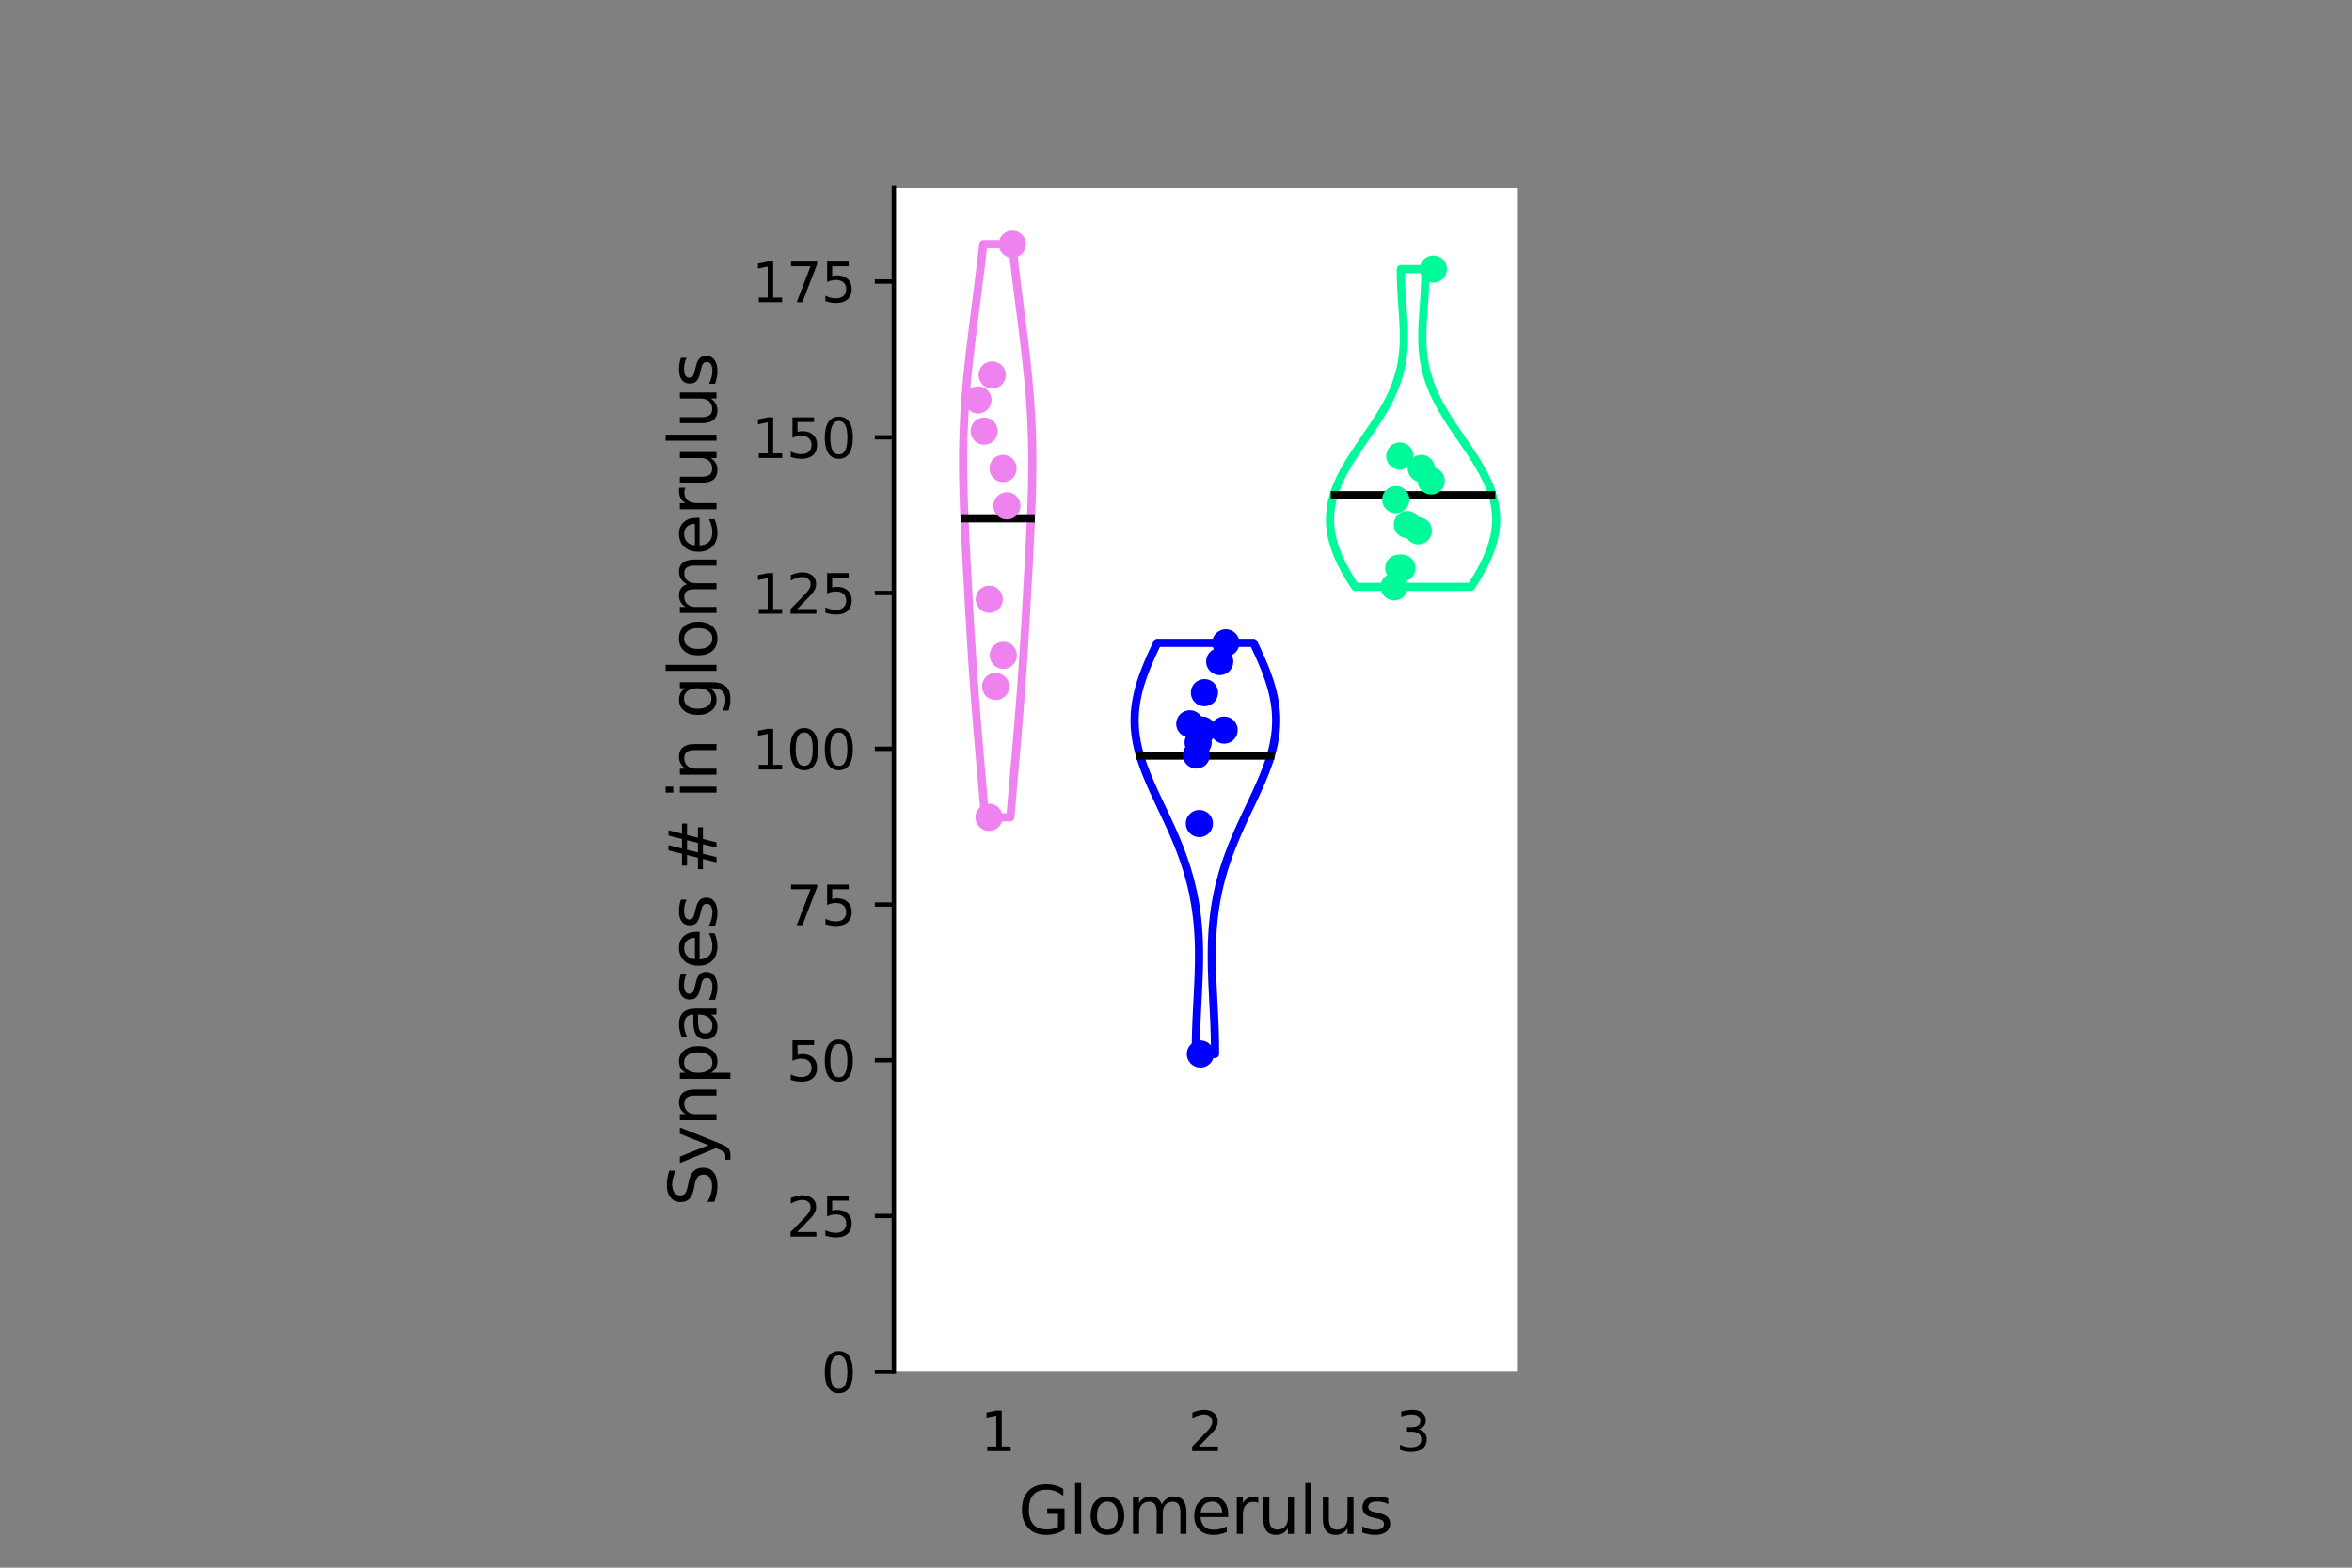 <?xml version="1.0" encoding="utf-8" standalone="no"?>
<!DOCTYPE svg PUBLIC "-//W3C//DTD SVG 1.1//EN"
  "http://www.w3.org/Graphics/SVG/1.1/DTD/svg11.dtd">
<svg xmlns:xlink="http://www.w3.org/1999/xlink" width="432pt" height="288pt" viewBox="0 0 432 288" xmlns="http://www.w3.org/2000/svg" version="1.1">
 <rect x="0" y="0" width="432" height="288" fill="#808080" stroke="none"/>
 <defs>
  <style type="text/css">*{stroke-linejoin: round; stroke-linecap: butt}</style>
 </defs>
 <g id="figure_1">
  <g id="patch_1">
   <path d="M 0 288 
L 432 288 
L 432 0 
L 0 0 
L 0 288 
z
" style="fill: none"/>
  </g>
  <g id="axes_1">
   <g id="patch_2">
    <path d="M 164.179 252 
L 278.621 252 
L 278.621 34.56 
L 164.179 34.56 
z
" style="fill: #ffffff"/>
   </g>
   <g id="PolyCollection_1">
    <defs>
     <path id="mfa75c48849" d="M 185.579 -137.853 
L 180.926 -137.853 
L 180.836 -138.917 
L 180.746 -139.98 
L 180.654 -141.044 
L 180.563 -142.107 
L 180.471 -143.171 
L 180.379 -144.234 
L 180.286 -145.298 
L 180.194 -146.361 
L 180.102 -147.425 
L 180.01 -148.488 
L 179.918 -149.552 
L 179.827 -150.616 
L 179.736 -151.679 
L 179.646 -152.743 
L 179.557 -153.806 
L 179.469 -154.87 
L 179.382 -155.933 
L 179.296 -156.997 
L 179.212 -158.06 
L 179.129 -159.124 
L 179.048 -160.187 
L 178.968 -161.251 
L 178.89 -162.314 
L 178.814 -163.378 
L 178.739 -164.441 
L 178.666 -165.505 
L 178.595 -166.568 
L 178.525 -167.632 
L 178.457 -168.695 
L 178.39 -169.759 
L 178.324 -170.822 
L 178.26 -171.886 
L 178.197 -172.949 
L 178.135 -174.013 
L 178.073 -175.076 
L 178.013 -176.14 
L 177.953 -177.203 
L 177.894 -178.267 
L 177.835 -179.33 
L 177.776 -180.394 
L 177.718 -181.457 
L 177.66 -182.521 
L 177.603 -183.584 
L 177.546 -184.648 
L 177.49 -185.711 
L 177.435 -186.775 
L 177.38 -187.838 
L 177.327 -188.902 
L 177.275 -189.965 
L 177.225 -191.029 
L 177.177 -192.092 
L 177.131 -193.156 
L 177.088 -194.219 
L 177.048 -195.283 
L 177.012 -196.346 
L 176.98 -197.41 
L 176.953 -198.473 
L 176.93 -199.537 
L 176.913 -200.6 
L 176.902 -201.664 
L 176.896 -202.727 
L 176.898 -203.791 
L 176.905 -204.854 
L 176.92 -205.918 
L 176.942 -206.981 
L 176.972 -208.045 
L 177.009 -209.108 
L 177.054 -210.172 
L 177.106 -211.235 
L 177.165 -212.299 
L 177.232 -213.362 
L 177.306 -214.426 
L 177.387 -215.489 
L 177.475 -216.553 
L 177.569 -217.616 
L 177.67 -218.68 
L 177.775 -219.743 
L 177.886 -220.807 
L 178.002 -221.87 
L 178.122 -222.934 
L 178.245 -223.997 
L 178.372 -225.061 
L 178.502 -226.124 
L 178.633 -227.188 
L 178.767 -228.251 
L 178.902 -229.315 
L 179.037 -230.378 
L 179.174 -231.442 
L 179.31 -232.505 
L 179.445 -233.569 
L 179.58 -234.632 
L 179.714 -235.696 
L 179.847 -236.759 
L 179.978 -237.823 
L 180.107 -238.886 
L 180.234 -239.95 
L 180.359 -241.013 
L 180.482 -242.077 
L 180.602 -243.14 
L 185.903 -243.14 
L 185.903 -243.14 
L 186.023 -242.077 
L 186.146 -241.013 
L 186.271 -239.95 
L 186.398 -238.886 
L 186.527 -237.823 
L 186.658 -236.759 
L 186.791 -235.696 
L 186.925 -234.632 
L 187.06 -233.569 
L 187.196 -232.505 
L 187.332 -231.442 
L 187.468 -230.378 
L 187.603 -229.315 
L 187.738 -228.251 
L 187.872 -227.188 
L 188.004 -226.124 
L 188.133 -225.061 
L 188.26 -223.997 
L 188.384 -222.934 
L 188.503 -221.87 
L 188.619 -220.807 
L 188.73 -219.743 
L 188.836 -218.68 
L 188.936 -217.616 
L 189.03 -216.553 
L 189.118 -215.489 
L 189.199 -214.426 
L 189.273 -213.362 
L 189.34 -212.299 
L 189.4 -211.235 
L 189.452 -210.172 
L 189.496 -209.108 
L 189.533 -208.045 
L 189.563 -206.981 
L 189.585 -205.918 
L 189.6 -204.854 
L 189.608 -203.791 
L 189.609 -202.727 
L 189.603 -201.664 
L 189.592 -200.6 
L 189.575 -199.537 
L 189.552 -198.473 
L 189.525 -197.41 
L 189.493 -196.346 
L 189.457 -195.283 
L 189.417 -194.219 
L 189.374 -193.156 
L 189.329 -192.092 
L 189.28 -191.029 
L 189.23 -189.965 
L 189.178 -188.902 
L 189.125 -187.838 
L 189.07 -186.775 
L 189.015 -185.711 
L 188.959 -184.648 
L 188.902 -183.584 
L 188.845 -182.521 
L 188.787 -181.457 
L 188.729 -180.394 
L 188.671 -179.33 
L 188.612 -178.267 
L 188.552 -177.203 
L 188.492 -176.14 
L 188.432 -175.076 
L 188.37 -174.013 
L 188.308 -172.949 
L 188.245 -171.886 
L 188.181 -170.822 
L 188.115 -169.759 
L 188.048 -168.695 
L 187.98 -167.632 
L 187.91 -166.568 
L 187.839 -165.505 
L 187.766 -164.441 
L 187.691 -163.378 
L 187.615 -162.314 
L 187.537 -161.251 
L 187.457 -160.187 
L 187.376 -159.124 
L 187.293 -158.06 
L 187.209 -156.997 
L 187.123 -155.933 
L 187.036 -154.87 
L 186.948 -153.806 
L 186.859 -152.743 
L 186.769 -151.679 
L 186.679 -150.616 
L 186.587 -149.552 
L 186.496 -148.488 
L 186.404 -147.425 
L 186.311 -146.361 
L 186.219 -145.298 
L 186.127 -144.234 
L 186.034 -143.171 
L 185.942 -142.107 
L 185.851 -141.044 
L 185.76 -139.98 
L 185.669 -138.917 
L 185.579 -137.853 
z
" style="stroke: #ee82ee; stroke-width: 1.5"/>
    </defs>
    <g clip-path="url(#pa2a4725ede)">
     <use xlink:href="#mfa75c48849" x="0" y="288" style="fill: #ffffff; stroke: #ee82ee; stroke-width: 1.5"/>
    </g>
   </g>
   <g id="PolyCollection_2">
    <defs>
     <path id="m0d01b639be" d="M 223.163 -94.365 
L 219.637 -94.365 
L 219.638 -95.128 
L 219.643 -95.891 
L 219.653 -96.654 
L 219.668 -97.417 
L 219.687 -98.18 
L 219.711 -98.943 
L 219.738 -99.706 
L 219.769 -100.469 
L 219.802 -101.232 
L 219.838 -101.995 
L 219.875 -102.758 
L 219.914 -103.521 
L 219.953 -104.284 
L 219.992 -105.047 
L 220.03 -105.81 
L 220.067 -106.573 
L 220.102 -107.336 
L 220.134 -108.099 
L 220.162 -108.861 
L 220.186 -109.624 
L 220.206 -110.387 
L 220.22 -111.15 
L 220.227 -111.913 
L 220.229 -112.676 
L 220.223 -113.439 
L 220.209 -114.202 
L 220.186 -114.965 
L 220.155 -115.728 
L 220.114 -116.491 
L 220.064 -117.254 
L 220.003 -118.017 
L 219.931 -118.78 
L 219.848 -119.543 
L 219.754 -120.306 
L 219.647 -121.069 
L 219.529 -121.832 
L 219.398 -122.595 
L 219.255 -123.357 
L 219.098 -124.12 
L 218.929 -124.883 
L 218.746 -125.646 
L 218.55 -126.409 
L 218.341 -127.172 
L 218.119 -127.935 
L 217.884 -128.698 
L 217.635 -129.461 
L 217.374 -130.224 
L 217.101 -130.987 
L 216.816 -131.75 
L 216.519 -132.513 
L 216.211 -133.276 
L 215.893 -134.039 
L 215.566 -134.802 
L 215.231 -135.565 
L 214.888 -136.328 
L 214.538 -137.091 
L 214.184 -137.853 
L 213.826 -138.616 
L 213.465 -139.379 
L 213.104 -140.142 
L 212.744 -140.905 
L 212.386 -141.668 
L 212.033 -142.431 
L 211.686 -143.194 
L 211.347 -143.957 
L 211.018 -144.72 
L 210.7 -145.483 
L 210.397 -146.246 
L 210.108 -147.009 
L 209.838 -147.772 
L 209.586 -148.535 
L 209.355 -149.298 
L 209.146 -150.061 
L 208.96 -150.824 
L 208.8 -151.587 
L 208.665 -152.349 
L 208.557 -153.112 
L 208.477 -153.875 
L 208.425 -154.638 
L 208.401 -155.401 
L 208.407 -156.164 
L 208.441 -156.927 
L 208.504 -157.69 
L 208.594 -158.453 
L 208.712 -159.216 
L 208.857 -159.979 
L 209.028 -160.742 
L 209.224 -161.505 
L 209.442 -162.268 
L 209.683 -163.031 
L 209.945 -163.794 
L 210.225 -164.557 
L 210.522 -165.32 
L 210.836 -166.083 
L 211.162 -166.845 
L 211.501 -167.608 
L 211.849 -168.371 
L 212.206 -169.134 
L 212.569 -169.897 
L 230.231 -169.897 
L 230.231 -169.897 
L 230.594 -169.134 
L 230.951 -168.371 
L 231.299 -167.608 
L 231.638 -166.845 
L 231.964 -166.083 
L 232.278 -165.32 
L 232.575 -164.557 
L 232.855 -163.794 
L 233.117 -163.031 
L 233.358 -162.268 
L 233.576 -161.505 
L 233.772 -160.742 
L 233.943 -159.979 
L 234.088 -159.216 
L 234.206 -158.453 
L 234.296 -157.69 
L 234.359 -156.927 
L 234.393 -156.164 
L 234.399 -155.401 
L 234.375 -154.638 
L 234.323 -153.875 
L 234.243 -153.112 
L 234.135 -152.349 
L 234 -151.587 
L 233.84 -150.824 
L 233.654 -150.061 
L 233.445 -149.298 
L 233.214 -148.535 
L 232.962 -147.772 
L 232.692 -147.009 
L 232.403 -146.246 
L 232.1 -145.483 
L 231.782 -144.72 
L 231.453 -143.957 
L 231.114 -143.194 
L 230.767 -142.431 
L 230.414 -141.668 
L 230.056 -140.905 
L 229.696 -140.142 
L 229.335 -139.379 
L 228.974 -138.616 
L 228.616 -137.853 
L 228.262 -137.091 
L 227.912 -136.328 
L 227.569 -135.565 
L 227.234 -134.802 
L 226.907 -134.039 
L 226.589 -133.276 
L 226.281 -132.513 
L 225.984 -131.75 
L 225.699 -130.987 
L 225.426 -130.224 
L 225.165 -129.461 
L 224.916 -128.698 
L 224.681 -127.935 
L 224.459 -127.172 
L 224.25 -126.409 
L 224.054 -125.646 
L 223.871 -124.883 
L 223.702 -124.12 
L 223.545 -123.357 
L 223.402 -122.595 
L 223.271 -121.832 
L 223.153 -121.069 
L 223.046 -120.306 
L 222.952 -119.543 
L 222.869 -118.78 
L 222.797 -118.017 
L 222.736 -117.254 
L 222.686 -116.491 
L 222.645 -115.728 
L 222.614 -114.965 
L 222.591 -114.202 
L 222.577 -113.439 
L 222.571 -112.676 
L 222.573 -111.913 
L 222.58 -111.15 
L 222.594 -110.387 
L 222.614 -109.624 
L 222.638 -108.861 
L 222.666 -108.099 
L 222.698 -107.336 
L 222.733 -106.573 
L 222.77 -105.81 
L 222.808 -105.047 
L 222.847 -104.284 
L 222.886 -103.521 
L 222.925 -102.758 
L 222.962 -101.995 
L 222.998 -101.232 
L 223.031 -100.469 
L 223.062 -99.706 
L 223.089 -98.943 
L 223.113 -98.18 
L 223.132 -97.417 
L 223.147 -96.654 
L 223.157 -95.891 
L 223.162 -95.128 
L 223.163 -94.365 
z
" style="stroke: #0000ff; stroke-width: 1.5"/>
    </defs>
    <g clip-path="url(#pa2a4725ede)">
     <use xlink:href="#m0d01b639be" x="0" y="288" style="fill: #ffffff; stroke: #0000ff; stroke-width: 1.5"/>
    </g>
   </g>
   <g id="PolyCollection_3">
    <defs>
     <path id="mbc1256fa19" d="M 270.192 -180.197 
L 248.903 -180.197 
L 248.525 -180.787 
L 248.157 -181.376 
L 247.799 -181.966 
L 247.452 -182.555 
L 247.118 -183.145 
L 246.799 -183.734 
L 246.494 -184.324 
L 246.206 -184.913 
L 245.934 -185.503 
L 245.681 -186.093 
L 245.447 -186.682 
L 245.233 -187.272 
L 245.039 -187.861 
L 244.866 -188.451 
L 244.715 -189.04 
L 244.586 -189.63 
L 244.48 -190.219 
L 244.397 -190.809 
L 244.337 -191.399 
L 244.301 -191.988 
L 244.288 -192.578 
L 244.3 -193.167 
L 244.335 -193.757 
L 244.394 -194.346 
L 244.477 -194.936 
L 244.584 -195.525 
L 244.714 -196.115 
L 244.866 -196.704 
L 245.042 -197.294 
L 245.239 -197.884 
L 245.458 -198.473 
L 245.697 -199.063 
L 245.957 -199.652 
L 246.235 -200.242 
L 246.532 -200.831 
L 246.845 -201.421 
L 247.174 -202.01 
L 247.517 -202.6 
L 247.873 -203.19 
L 248.241 -203.779 
L 248.62 -204.369 
L 249.006 -204.958 
L 249.4 -205.548 
L 249.799 -206.137 
L 250.202 -206.727 
L 250.606 -207.316 
L 251.011 -207.906 
L 251.415 -208.495 
L 251.815 -209.085 
L 252.211 -209.675 
L 252.601 -210.264 
L 252.983 -210.854 
L 253.357 -211.443 
L 253.72 -212.033 
L 254.071 -212.622 
L 254.41 -213.212 
L 254.735 -213.801 
L 255.046 -214.391 
L 255.341 -214.981 
L 255.621 -215.57 
L 255.884 -216.16 
L 256.13 -216.749 
L 256.358 -217.339 
L 256.57 -217.928 
L 256.764 -218.518 
L 256.941 -219.107 
L 257.1 -219.697 
L 257.243 -220.286 
L 257.368 -220.876 
L 257.478 -221.466 
L 257.572 -222.055 
L 257.651 -222.645 
L 257.716 -223.234 
L 257.767 -223.824 
L 257.805 -224.413 
L 257.832 -225.003 
L 257.847 -225.592 
L 257.852 -226.182 
L 257.848 -226.772 
L 257.835 -227.361 
L 257.816 -227.951 
L 257.79 -228.54 
L 257.759 -229.13 
L 257.724 -229.719 
L 257.686 -230.309 
L 257.646 -230.898 
L 257.604 -231.488 
L 257.562 -232.077 
L 257.521 -232.667 
L 257.481 -233.257 
L 257.443 -233.846 
L 257.409 -234.436 
L 257.378 -235.025 
L 257.351 -235.615 
L 257.329 -236.204 
L 257.312 -236.794 
L 257.3 -237.383 
L 257.295 -237.973 
L 257.296 -238.563 
L 261.799 -238.563 
L 261.799 -238.563 
L 261.8 -237.973 
L 261.794 -237.383 
L 261.783 -236.794 
L 261.766 -236.204 
L 261.744 -235.615 
L 261.717 -235.025 
L 261.686 -234.436 
L 261.651 -233.846 
L 261.614 -233.257 
L 261.574 -232.667 
L 261.532 -232.077 
L 261.491 -231.488 
L 261.449 -230.898 
L 261.409 -230.309 
L 261.37 -229.719 
L 261.335 -229.13 
L 261.304 -228.54 
L 261.279 -227.951 
L 261.259 -227.361 
L 261.247 -226.772 
L 261.243 -226.182 
L 261.248 -225.592 
L 261.263 -225.003 
L 261.289 -224.413 
L 261.328 -223.824 
L 261.379 -223.234 
L 261.443 -222.645 
L 261.523 -222.055 
L 261.617 -221.466 
L 261.726 -220.876 
L 261.852 -220.286 
L 261.995 -219.697 
L 262.154 -219.107 
L 262.331 -218.518 
L 262.525 -217.928 
L 262.736 -217.339 
L 262.965 -216.749 
L 263.211 -216.16 
L 263.474 -215.57 
L 263.754 -214.981 
L 264.049 -214.391 
L 264.36 -213.801 
L 264.685 -213.212 
L 265.024 -212.622 
L 265.375 -212.033 
L 265.738 -211.443 
L 266.111 -210.854 
L 266.494 -210.264 
L 266.884 -209.675 
L 267.28 -209.085 
L 267.68 -208.495 
L 268.084 -207.906 
L 268.489 -207.316 
L 268.893 -206.727 
L 269.296 -206.137 
L 269.695 -205.548 
L 270.088 -204.958 
L 270.475 -204.369 
L 270.853 -203.779 
L 271.221 -203.19 
L 271.578 -202.6 
L 271.921 -202.01 
L 272.25 -201.421 
L 272.563 -200.831 
L 272.86 -200.242 
L 273.138 -199.652 
L 273.397 -199.063 
L 273.637 -198.473 
L 273.856 -197.884 
L 274.053 -197.294 
L 274.228 -196.704 
L 274.381 -196.115 
L 274.511 -195.525 
L 274.618 -194.936 
L 274.7 -194.346 
L 274.76 -193.757 
L 274.795 -193.167 
L 274.806 -192.578 
L 274.794 -191.988 
L 274.758 -191.399 
L 274.698 -190.809 
L 274.615 -190.219 
L 274.508 -189.63 
L 274.38 -189.04 
L 274.229 -188.451 
L 274.056 -187.861 
L 273.862 -187.272 
L 273.648 -186.682 
L 273.414 -186.093 
L 273.16 -185.503 
L 272.889 -184.913 
L 272.601 -184.324 
L 272.296 -183.734 
L 271.976 -183.145 
L 271.642 -182.555 
L 271.296 -181.966 
L 270.938 -181.376 
L 270.569 -180.787 
L 270.192 -180.197 
z
" style="stroke: #00fa9a; stroke-width: 1.5"/>
    </defs>
    <g clip-path="url(#pa2a4725ede)">
     <use xlink:href="#mbc1256fa19" x="0" y="288" style="fill: #ffffff; stroke: #00fa9a; stroke-width: 1.5"/>
    </g>
   </g>
   <g id="matplotlib.axis_1">
    <g id="xtick_1">
     <g id="text_1">
      <!-- 1 -->
      <g transform="translate(180.071 266.598)scale(0.1 -0.1)">
       <defs>
        <path id="DejaVuSans-31" d="M 794 531 
L 1825 531 
L 1825 4091 
L 703 3866 
L 703 4441 
L 1819 4666 
L 2450 4666 
L 2450 531 
L 3481 531 
L 3481 0 
L 794 0 
L 794 531 
z
" transform="scale(0.016)"/>
       </defs>
       <use xlink:href="#DejaVuSans-31"/>
      </g>
     </g>
    </g>
    <g id="xtick_2">
     <g id="text_2">
      <!-- 2 -->
      <g transform="translate(218.219 266.598)scale(0.1 -0.1)">
       <defs>
        <path id="DejaVuSans-32" d="M 1228 531 
L 3431 531 
L 3431 0 
L 469 0 
L 469 531 
Q 828 903 1448 1529 
Q 2069 2156 2228 2338 
Q 2531 2678 2651 2914 
Q 2772 3150 2772 3378 
Q 2772 3750 2511 3984 
Q 2250 4219 1831 4219 
Q 1534 4219 1204 4116 
Q 875 4013 500 3803 
L 500 4441 
Q 881 4594 1212 4672 
Q 1544 4750 1819 4750 
Q 2544 4750 2975 4387 
Q 3406 4025 3406 3419 
Q 3406 3131 3298 2873 
Q 3191 2616 2906 2266 
Q 2828 2175 2409 1742 
Q 1991 1309 1228 531 
z
" transform="scale(0.016)"/>
       </defs>
       <use xlink:href="#DejaVuSans-32"/>
      </g>
     </g>
    </g>
    <g id="xtick_3">
     <g id="text_3">
      <!-- 3 -->
      <g transform="translate(256.366 266.598)scale(0.1 -0.1)">
       <defs>
        <path id="DejaVuSans-33" d="M 2597 2516 
Q 3050 2419 3304 2112 
Q 3559 1806 3559 1356 
Q 3559 666 3084 287 
Q 2609 -91 1734 -91 
Q 1441 -91 1130 -33 
Q 819 25 488 141 
L 488 750 
Q 750 597 1062 519 
Q 1375 441 1716 441 
Q 2309 441 2620 675 
Q 2931 909 2931 1356 
Q 2931 1769 2642 2001 
Q 2353 2234 1838 2234 
L 1294 2234 
L 1294 2753 
L 1863 2753 
Q 2328 2753 2575 2939 
Q 2822 3125 2822 3475 
Q 2822 3834 2567 4026 
Q 2313 4219 1838 4219 
Q 1578 4219 1281 4162 
Q 984 4106 628 3988 
L 628 4550 
Q 988 4650 1302 4700 
Q 1616 4750 1894 4750 
Q 2613 4750 3031 4423 
Q 3450 4097 3450 3541 
Q 3450 3153 3228 2886 
Q 3006 2619 2597 2516 
z
" transform="scale(0.016)"/>
       </defs>
       <use xlink:href="#DejaVuSans-33"/>
      </g>
     </g>
    </g>
    <g id="text_4">
     <!-- Glomerulus -->
     <g transform="translate(187.012 281.796)scale(0.12 -0.12)">
      <defs>
       <path id="DejaVuSans-47" d="M 3809 666 
L 3809 1919 
L 2778 1919 
L 2778 2438 
L 4434 2438 
L 4434 434 
Q 4069 175 3628 42 
Q 3188 -91 2688 -91 
Q 1594 -91 976 548 
Q 359 1188 359 2328 
Q 359 3472 976 4111 
Q 1594 4750 2688 4750 
Q 3144 4750 3555 4637 
Q 3966 4525 4313 4306 
L 4313 3634 
Q 3963 3931 3569 4081 
Q 3175 4231 2741 4231 
Q 1884 4231 1454 3753 
Q 1025 3275 1025 2328 
Q 1025 1384 1454 906 
Q 1884 428 2741 428 
Q 3075 428 3337 486 
Q 3600 544 3809 666 
z
" transform="scale(0.016)"/>
       <path id="DejaVuSans-6c" d="M 603 4863 
L 1178 4863 
L 1178 0 
L 603 0 
L 603 4863 
z
" transform="scale(0.016)"/>
       <path id="DejaVuSans-6f" d="M 1959 3097 
Q 1497 3097 1228 2736 
Q 959 2375 959 1747 
Q 959 1119 1226 758 
Q 1494 397 1959 397 
Q 2419 397 2687 759 
Q 2956 1122 2956 1747 
Q 2956 2369 2687 2733 
Q 2419 3097 1959 3097 
z
M 1959 3584 
Q 2709 3584 3137 3096 
Q 3566 2609 3566 1747 
Q 3566 888 3137 398 
Q 2709 -91 1959 -91 
Q 1206 -91 779 398 
Q 353 888 353 1747 
Q 353 2609 779 3096 
Q 1206 3584 1959 3584 
z
" transform="scale(0.016)"/>
       <path id="DejaVuSans-6d" d="M 3328 2828 
Q 3544 3216 3844 3400 
Q 4144 3584 4550 3584 
Q 5097 3584 5394 3201 
Q 5691 2819 5691 2113 
L 5691 0 
L 5113 0 
L 5113 2094 
Q 5113 2597 4934 2840 
Q 4756 3084 4391 3084 
Q 3944 3084 3684 2787 
Q 3425 2491 3425 1978 
L 3425 0 
L 2847 0 
L 2847 2094 
Q 2847 2600 2669 2842 
Q 2491 3084 2119 3084 
Q 1678 3084 1418 2786 
Q 1159 2488 1159 1978 
L 1159 0 
L 581 0 
L 581 3500 
L 1159 3500 
L 1159 2956 
Q 1356 3278 1631 3431 
Q 1906 3584 2284 3584 
Q 2666 3584 2933 3390 
Q 3200 3197 3328 2828 
z
" transform="scale(0.016)"/>
       <path id="DejaVuSans-65" d="M 3597 1894 
L 3597 1613 
L 953 1613 
Q 991 1019 1311 708 
Q 1631 397 2203 397 
Q 2534 397 2845 478 
Q 3156 559 3463 722 
L 3463 178 
Q 3153 47 2828 -22 
Q 2503 -91 2169 -91 
Q 1331 -91 842 396 
Q 353 884 353 1716 
Q 353 2575 817 3079 
Q 1281 3584 2069 3584 
Q 2775 3584 3186 3129 
Q 3597 2675 3597 1894 
z
M 3022 2063 
Q 3016 2534 2758 2815 
Q 2500 3097 2075 3097 
Q 1594 3097 1305 2825 
Q 1016 2553 972 2059 
L 3022 2063 
z
" transform="scale(0.016)"/>
       <path id="DejaVuSans-72" d="M 2631 2963 
Q 2534 3019 2420 3045 
Q 2306 3072 2169 3072 
Q 1681 3072 1420 2755 
Q 1159 2438 1159 1844 
L 1159 0 
L 581 0 
L 581 3500 
L 1159 3500 
L 1159 2956 
Q 1341 3275 1631 3429 
Q 1922 3584 2338 3584 
Q 2397 3584 2469 3576 
Q 2541 3569 2628 3553 
L 2631 2963 
z
" transform="scale(0.016)"/>
       <path id="DejaVuSans-75" d="M 544 1381 
L 544 3500 
L 1119 3500 
L 1119 1403 
Q 1119 906 1312 657 
Q 1506 409 1894 409 
Q 2359 409 2629 706 
Q 2900 1003 2900 1516 
L 2900 3500 
L 3475 3500 
L 3475 0 
L 2900 0 
L 2900 538 
Q 2691 219 2414 64 
Q 2138 -91 1772 -91 
Q 1169 -91 856 284 
Q 544 659 544 1381 
z
M 1991 3584 
L 1991 3584 
z
" transform="scale(0.016)"/>
       <path id="DejaVuSans-73" d="M 2834 3397 
L 2834 2853 
Q 2591 2978 2328 3040 
Q 2066 3103 1784 3103 
Q 1356 3103 1142 2972 
Q 928 2841 928 2578 
Q 928 2378 1081 2264 
Q 1234 2150 1697 2047 
L 1894 2003 
Q 2506 1872 2764 1633 
Q 3022 1394 3022 966 
Q 3022 478 2636 193 
Q 2250 -91 1575 -91 
Q 1294 -91 989 -36 
Q 684 19 347 128 
L 347 722 
Q 666 556 975 473 
Q 1284 391 1588 391 
Q 1994 391 2212 530 
Q 2431 669 2431 922 
Q 2431 1156 2273 1281 
Q 2116 1406 1581 1522 
L 1381 1569 
Q 847 1681 609 1914 
Q 372 2147 372 2553 
Q 372 3047 722 3315 
Q 1072 3584 1716 3584 
Q 2034 3584 2315 3537 
Q 2597 3491 2834 3397 
z
" transform="scale(0.016)"/>
      </defs>
      <use xlink:href="#DejaVuSans-47"/>
      <use xlink:href="#DejaVuSans-6c" x="77.49"/>
      <use xlink:href="#DejaVuSans-6f" x="105.273"/>
      <use xlink:href="#DejaVuSans-6d" x="166.455"/>
      <use xlink:href="#DejaVuSans-65" x="263.867"/>
      <use xlink:href="#DejaVuSans-72" x="325.391"/>
      <use xlink:href="#DejaVuSans-75" x="366.504"/>
      <use xlink:href="#DejaVuSans-6c" x="429.883"/>
      <use xlink:href="#DejaVuSans-75" x="457.666"/>
      <use xlink:href="#DejaVuSans-73" x="521.045"/>
     </g>
    </g>
   </g>
   <g id="matplotlib.axis_2">
    <g id="ytick_1">
     <g id="line2d_1">
      <defs>
       <path id="m8f07b69f47" d="M 0 0 
L -3.5 0 
" style="stroke: #000000; stroke-width: 0.8"/>
      </defs>
      <g>
       <use xlink:href="#m8f07b69f47" x="164.179" y="252" style="stroke: #000000; stroke-width: 0.8"/>
      </g>
     </g>
     <g id="text_5">
      <!-- 0 -->
      <g transform="translate(150.816 255.799)scale(0.1 -0.1)">
       <defs>
        <path id="DejaVuSans-30" d="M 2034 4250 
Q 1547 4250 1301 3770 
Q 1056 3291 1056 2328 
Q 1056 1369 1301 889 
Q 1547 409 2034 409 
Q 2525 409 2770 889 
Q 3016 1369 3016 2328 
Q 3016 3291 2770 3770 
Q 2525 4250 2034 4250 
z
M 2034 4750 
Q 2819 4750 3233 4129 
Q 3647 3509 3647 2328 
Q 3647 1150 3233 529 
Q 2819 -91 2034 -91 
Q 1250 -91 836 529 
Q 422 1150 422 2328 
Q 422 3509 836 4129 
Q 1250 4750 2034 4750 
z
" transform="scale(0.016)"/>
       </defs>
       <use xlink:href="#DejaVuSans-30"/>
      </g>
     </g>
    </g>
    <g id="ytick_2">
     <g id="line2d_2">
      <g>
       <use xlink:href="#m8f07b69f47" x="164.179" y="223.389" style="stroke: #000000; stroke-width: 0.8"/>
      </g>
     </g>
     <g id="text_6">
      <!-- 25 -->
      <g transform="translate(144.454 227.189)scale(0.1 -0.1)">
       <defs>
        <path id="DejaVuSans-35" d="M 691 4666 
L 3169 4666 
L 3169 4134 
L 1269 4134 
L 1269 2991 
Q 1406 3038 1543 3061 
Q 1681 3084 1819 3084 
Q 2600 3084 3056 2656 
Q 3513 2228 3513 1497 
Q 3513 744 3044 326 
Q 2575 -91 1722 -91 
Q 1428 -91 1123 -41 
Q 819 9 494 109 
L 494 744 
Q 775 591 1075 516 
Q 1375 441 1709 441 
Q 2250 441 2565 725 
Q 2881 1009 2881 1497 
Q 2881 1984 2565 2268 
Q 2250 2553 1709 2553 
Q 1456 2553 1204 2497 
Q 953 2441 691 2322 
L 691 4666 
z
" transform="scale(0.016)"/>
       </defs>
       <use xlink:href="#DejaVuSans-32"/>
       <use xlink:href="#DejaVuSans-35" x="63.623"/>
      </g>
     </g>
    </g>
    <g id="ytick_3">
     <g id="line2d_3">
      <g>
       <use xlink:href="#m8f07b69f47" x="164.179" y="194.779" style="stroke: #000000; stroke-width: 0.8"/>
      </g>
     </g>
     <g id="text_7">
      <!-- 50 -->
      <g transform="translate(144.454 198.578)scale(0.1 -0.1)">
       <use xlink:href="#DejaVuSans-35"/>
       <use xlink:href="#DejaVuSans-30" x="63.623"/>
      </g>
     </g>
    </g>
    <g id="ytick_4">
     <g id="line2d_4">
      <g>
       <use xlink:href="#m8f07b69f47" x="164.179" y="166.168" style="stroke: #000000; stroke-width: 0.8"/>
      </g>
     </g>
     <g id="text_8">
      <!-- 75 -->
      <g transform="translate(144.454 169.968)scale(0.1 -0.1)">
       <defs>
        <path id="DejaVuSans-37" d="M 525 4666 
L 3525 4666 
L 3525 4397 
L 1831 0 
L 1172 0 
L 2766 4134 
L 525 4134 
L 525 4666 
z
" transform="scale(0.016)"/>
       </defs>
       <use xlink:href="#DejaVuSans-37"/>
       <use xlink:href="#DejaVuSans-35" x="63.623"/>
      </g>
     </g>
    </g>
    <g id="ytick_5">
     <g id="line2d_5">
      <g>
       <use xlink:href="#m8f07b69f47" x="164.179" y="137.558" style="stroke: #000000; stroke-width: 0.8"/>
      </g>
     </g>
     <g id="text_9">
      <!-- 100 -->
      <g transform="translate(138.091 141.357)scale(0.1 -0.1)">
       <use xlink:href="#DejaVuSans-31"/>
       <use xlink:href="#DejaVuSans-30" x="63.623"/>
       <use xlink:href="#DejaVuSans-30" x="127.246"/>
      </g>
     </g>
    </g>
    <g id="ytick_6">
     <g id="line2d_6">
      <g>
       <use xlink:href="#m8f07b69f47" x="164.179" y="108.947" style="stroke: #000000; stroke-width: 0.8"/>
      </g>
     </g>
     <g id="text_10">
      <!-- 125 -->
      <g transform="translate(138.091 112.747)scale(0.1 -0.1)">
       <use xlink:href="#DejaVuSans-31"/>
       <use xlink:href="#DejaVuSans-32" x="63.623"/>
       <use xlink:href="#DejaVuSans-35" x="127.246"/>
      </g>
     </g>
    </g>
    <g id="ytick_7">
     <g id="line2d_7">
      <g>
       <use xlink:href="#m8f07b69f47" x="164.179" y="80.337" style="stroke: #000000; stroke-width: 0.8"/>
      </g>
     </g>
     <g id="text_11">
      <!-- 150 -->
      <g transform="translate(138.091 84.136)scale(0.1 -0.1)">
       <use xlink:href="#DejaVuSans-31"/>
       <use xlink:href="#DejaVuSans-35" x="63.623"/>
       <use xlink:href="#DejaVuSans-30" x="127.246"/>
      </g>
     </g>
    </g>
    <g id="ytick_8">
     <g id="line2d_8">
      <g>
       <use xlink:href="#m8f07b69f47" x="164.179" y="51.726" style="stroke: #000000; stroke-width: 0.8"/>
      </g>
     </g>
     <g id="text_12">
      <!-- 175 -->
      <g transform="translate(138.091 55.526)scale(0.1 -0.1)">
       <use xlink:href="#DejaVuSans-31"/>
       <use xlink:href="#DejaVuSans-37" x="63.623"/>
       <use xlink:href="#DejaVuSans-35" x="127.246"/>
      </g>
     </g>
    </g>
    <g id="text_13">
     <!-- Synpases # in glomerulus -->
     <g transform="translate(131.596 221.637)rotate(-90)scale(0.12 -0.12)">
      <defs>
       <path id="DejaVuSans-53" d="M 3425 4513 
L 3425 3897 
Q 3066 4069 2747 4153 
Q 2428 4238 2131 4238 
Q 1616 4238 1336 4038 
Q 1056 3838 1056 3469 
Q 1056 3159 1242 3001 
Q 1428 2844 1947 2747 
L 2328 2669 
Q 3034 2534 3370 2195 
Q 3706 1856 3706 1288 
Q 3706 609 3251 259 
Q 2797 -91 1919 -91 
Q 1588 -91 1214 -16 
Q 841 59 441 206 
L 441 856 
Q 825 641 1194 531 
Q 1563 422 1919 422 
Q 2459 422 2753 634 
Q 3047 847 3047 1241 
Q 3047 1584 2836 1778 
Q 2625 1972 2144 2069 
L 1759 2144 
Q 1053 2284 737 2584 
Q 422 2884 422 3419 
Q 422 4038 858 4394 
Q 1294 4750 2059 4750 
Q 2388 4750 2728 4690 
Q 3069 4631 3425 4513 
z
" transform="scale(0.016)"/>
       <path id="DejaVuSans-79" d="M 2059 -325 
Q 1816 -950 1584 -1140 
Q 1353 -1331 966 -1331 
L 506 -1331 
L 506 -850 
L 844 -850 
Q 1081 -850 1212 -737 
Q 1344 -625 1503 -206 
L 1606 56 
L 191 3500 
L 800 3500 
L 1894 763 
L 2988 3500 
L 3597 3500 
L 2059 -325 
z
" transform="scale(0.016)"/>
       <path id="DejaVuSans-6e" d="M 3513 2113 
L 3513 0 
L 2938 0 
L 2938 2094 
Q 2938 2591 2744 2837 
Q 2550 3084 2163 3084 
Q 1697 3084 1428 2787 
Q 1159 2491 1159 1978 
L 1159 0 
L 581 0 
L 581 3500 
L 1159 3500 
L 1159 2956 
Q 1366 3272 1645 3428 
Q 1925 3584 2291 3584 
Q 2894 3584 3203 3211 
Q 3513 2838 3513 2113 
z
" transform="scale(0.016)"/>
       <path id="DejaVuSans-70" d="M 1159 525 
L 1159 -1331 
L 581 -1331 
L 581 3500 
L 1159 3500 
L 1159 2969 
Q 1341 3281 1617 3432 
Q 1894 3584 2278 3584 
Q 2916 3584 3314 3078 
Q 3713 2572 3713 1747 
Q 3713 922 3314 415 
Q 2916 -91 2278 -91 
Q 1894 -91 1617 61 
Q 1341 213 1159 525 
z
M 3116 1747 
Q 3116 2381 2855 2742 
Q 2594 3103 2138 3103 
Q 1681 3103 1420 2742 
Q 1159 2381 1159 1747 
Q 1159 1113 1420 752 
Q 1681 391 2138 391 
Q 2594 391 2855 752 
Q 3116 1113 3116 1747 
z
" transform="scale(0.016)"/>
       <path id="DejaVuSans-61" d="M 2194 1759 
Q 1497 1759 1228 1600 
Q 959 1441 959 1056 
Q 959 750 1161 570 
Q 1363 391 1709 391 
Q 2188 391 2477 730 
Q 2766 1069 2766 1631 
L 2766 1759 
L 2194 1759 
z
M 3341 1997 
L 3341 0 
L 2766 0 
L 2766 531 
Q 2569 213 2275 61 
Q 1981 -91 1556 -91 
Q 1019 -91 701 211 
Q 384 513 384 1019 
Q 384 1609 779 1909 
Q 1175 2209 1959 2209 
L 2766 2209 
L 2766 2266 
Q 2766 2663 2505 2880 
Q 2244 3097 1772 3097 
Q 1472 3097 1187 3025 
Q 903 2953 641 2809 
L 641 3341 
Q 956 3463 1253 3523 
Q 1550 3584 1831 3584 
Q 2591 3584 2966 3190 
Q 3341 2797 3341 1997 
z
" transform="scale(0.016)"/>
       <path id="DejaVuSans-20" transform="scale(0.016)"/>
       <path id="DejaVuSans-23" d="M 3272 2816 
L 2363 2816 
L 2100 1772 
L 3016 1772 
L 3272 2816 
z
M 2803 4594 
L 2478 3297 
L 3391 3297 
L 3719 4594 
L 4219 4594 
L 3897 3297 
L 4872 3297 
L 4872 2816 
L 3775 2816 
L 3519 1772 
L 4513 1772 
L 4513 1294 
L 3397 1294 
L 3072 0 
L 2572 0 
L 2894 1294 
L 1978 1294 
L 1656 0 
L 1153 0 
L 1478 1294 
L 494 1294 
L 494 1772 
L 1594 1772 
L 1856 2816 
L 850 2816 
L 850 3297 
L 1978 3297 
L 2297 4594 
L 2803 4594 
z
" transform="scale(0.016)"/>
       <path id="DejaVuSans-69" d="M 603 3500 
L 1178 3500 
L 1178 0 
L 603 0 
L 603 3500 
z
M 603 4863 
L 1178 4863 
L 1178 4134 
L 603 4134 
L 603 4863 
z
" transform="scale(0.016)"/>
       <path id="DejaVuSans-67" d="M 2906 1791 
Q 2906 2416 2648 2759 
Q 2391 3103 1925 3103 
Q 1463 3103 1205 2759 
Q 947 2416 947 1791 
Q 947 1169 1205 825 
Q 1463 481 1925 481 
Q 2391 481 2648 825 
Q 2906 1169 2906 1791 
z
M 3481 434 
Q 3481 -459 3084 -895 
Q 2688 -1331 1869 -1331 
Q 1566 -1331 1297 -1286 
Q 1028 -1241 775 -1147 
L 775 -588 
Q 1028 -725 1275 -790 
Q 1522 -856 1778 -856 
Q 2344 -856 2625 -561 
Q 2906 -266 2906 331 
L 2906 616 
Q 2728 306 2450 153 
Q 2172 0 1784 0 
Q 1141 0 747 490 
Q 353 981 353 1791 
Q 353 2603 747 3093 
Q 1141 3584 1784 3584 
Q 2172 3584 2450 3431 
Q 2728 3278 2906 2969 
L 2906 3500 
L 3481 3500 
L 3481 434 
z
" transform="scale(0.016)"/>
      </defs>
      <use xlink:href="#DejaVuSans-53"/>
      <use xlink:href="#DejaVuSans-79" x="63.477"/>
      <use xlink:href="#DejaVuSans-6e" x="122.656"/>
      <use xlink:href="#DejaVuSans-70" x="186.035"/>
      <use xlink:href="#DejaVuSans-61" x="249.512"/>
      <use xlink:href="#DejaVuSans-73" x="310.791"/>
      <use xlink:href="#DejaVuSans-65" x="362.891"/>
      <use xlink:href="#DejaVuSans-73" x="424.414"/>
      <use xlink:href="#DejaVuSans-20" x="476.514"/>
      <use xlink:href="#DejaVuSans-23" x="508.301"/>
      <use xlink:href="#DejaVuSans-20" x="592.09"/>
      <use xlink:href="#DejaVuSans-69" x="623.877"/>
      <use xlink:href="#DejaVuSans-6e" x="651.66"/>
      <use xlink:href="#DejaVuSans-20" x="715.039"/>
      <use xlink:href="#DejaVuSans-67" x="746.826"/>
      <use xlink:href="#DejaVuSans-6c" x="810.303"/>
      <use xlink:href="#DejaVuSans-6f" x="838.086"/>
      <use xlink:href="#DejaVuSans-6d" x="899.268"/>
      <use xlink:href="#DejaVuSans-65" x="996.68"/>
      <use xlink:href="#DejaVuSans-72" x="1058.203"/>
      <use xlink:href="#DejaVuSans-75" x="1099.316"/>
      <use xlink:href="#DejaVuSans-6c" x="1162.695"/>
      <use xlink:href="#DejaVuSans-75" x="1190.479"/>
      <use xlink:href="#DejaVuSans-73" x="1253.857"/>
     </g>
    </g>
   </g>
   <g id="line2d_9">
    <path d="M 177.192 95.214 
L 189.313 95.214 
" clip-path="url(#pa2a4725ede)" style="fill: none; stroke: #000000; stroke-width: 1.5; stroke-linecap: square"/>
   </g>
   <g id="line2d_10">
    <path d="M 209.475 138.817 
L 233.325 138.817 
" clip-path="url(#pa2a4725ede)" style="fill: none; stroke: #000000; stroke-width: 1.5; stroke-linecap: square"/>
   </g>
   <g id="line2d_11">
    <path d="M 245.187 90.98 
L 273.908 90.98 
" clip-path="url(#pa2a4725ede)" style="fill: none; stroke: #000000; stroke-width: 1.5; stroke-linecap: square"/>
   </g>
   <g id="patch_3">
    <path d="M 164.179 252 
L 164.179 34.56 
" style="fill: none; stroke: #000000; stroke-width: 0.8; stroke-linejoin: miter; stroke-linecap: square"/>
   </g>
   <g id="PathCollection_1">
    <defs>
     <path id="C0_0_d4dd2c9310" d="M 0 2.5 
C 0.663 2.5 1.299 2.237 1.768 1.768 
C 2.237 1.299 2.5 0.663 2.5 -0 
C 2.5 -0.663 2.237 -1.299 1.768 -1.768 
C 1.299 -2.237 0.663 -2.5 0 -2.5 
C -0.663 -2.5 -1.299 -2.237 -1.768 -1.768 
C -2.237 -1.299 -2.5 -0.663 -2.5 0 
C -2.5 0.663 -2.237 1.299 -1.768 1.768 
C -1.299 2.237 -0.663 2.5 0 2.5 
z
"/>
    </defs>
    <g clip-path="url(#pa2a4725ede)">
     <use xlink:href="#C0_0_d4dd2c9310" x="182.235" y="68.893" style="fill: #ee82ee"/>
    </g>
    <g clip-path="url(#pa2a4725ede)">
     <use xlink:href="#C0_0_d4dd2c9310" x="179.63" y="73.47" style="fill: #ee82ee"/>
    </g>
    <g clip-path="url(#pa2a4725ede)">
     <use xlink:href="#C0_0_d4dd2c9310" x="182.872" y="126.114" style="fill: #ee82ee"/>
    </g>
    <g clip-path="url(#pa2a4725ede)">
     <use xlink:href="#C0_0_d4dd2c9310" x="184.282" y="120.392" style="fill: #ee82ee"/>
    </g>
    <g clip-path="url(#pa2a4725ede)">
     <use xlink:href="#C0_0_d4dd2c9310" x="180.764" y="79.192" style="fill: #ee82ee"/>
    </g>
    <g clip-path="url(#pa2a4725ede)">
     <use xlink:href="#C0_0_d4dd2c9310" x="184.236" y="86.059" style="fill: #ee82ee"/>
    </g>
    <g clip-path="url(#pa2a4725ede)">
     <use xlink:href="#C0_0_d4dd2c9310" x="185.928" y="44.86" style="fill: #ee82ee"/>
    </g>
    <g clip-path="url(#pa2a4725ede)">
     <use xlink:href="#C0_0_d4dd2c9310" x="184.939" y="92.925" style="fill: #ee82ee"/>
    </g>
    <g clip-path="url(#pa2a4725ede)">
     <use xlink:href="#C0_0_d4dd2c9310" x="181.661" y="150.147" style="fill: #ee82ee"/>
    </g>
    <g clip-path="url(#pa2a4725ede)">
     <use xlink:href="#C0_0_d4dd2c9310" x="181.704" y="110.092" style="fill: #ee82ee"/>
    </g>
   </g>
   <g id="PathCollection_2">
    <defs>
     <path id="C1_0_aa160907de" d="M 0 2.5 
C 0.663 2.5 1.299 2.237 1.768 1.768 
C 2.237 1.299 2.5 0.663 2.5 -0 
C 2.5 -0.663 2.237 -1.299 1.768 -1.768 
C 1.299 -2.237 0.663 -2.5 0 -2.5 
C -0.663 -2.5 -1.299 -2.237 -1.768 -1.768 
C -2.237 -1.299 -2.5 -0.663 -2.5 0 
C -2.5 0.663 -2.237 1.299 -1.768 1.768 
C -1.299 2.237 -0.663 2.5 0 2.5 
z
"/>
    </defs>
    <g clip-path="url(#pa2a4725ede)">
     <use xlink:href="#C1_0_aa160907de" x="220.067" y="136.413" style="fill: #0000ff"/>
    </g>
    <g clip-path="url(#pa2a4725ede)">
     <use xlink:href="#C1_0_aa160907de" x="220.827" y="134.125" style="fill: #0000ff"/>
    </g>
    <g clip-path="url(#pa2a4725ede)">
     <use xlink:href="#C1_0_aa160907de" x="219.739" y="138.702" style="fill: #0000ff"/>
    </g>
    <g clip-path="url(#pa2a4725ede)">
     <use xlink:href="#C1_0_aa160907de" x="221.225" y="127.258" style="fill: #0000ff"/>
    </g>
    <g clip-path="url(#pa2a4725ede)">
     <use xlink:href="#C1_0_aa160907de" x="220.291" y="151.291" style="fill: #0000ff"/>
    </g>
    <g clip-path="url(#pa2a4725ede)">
     <use xlink:href="#C1_0_aa160907de" x="218.535" y="132.98" style="fill: #0000ff"/>
    </g>
    <g clip-path="url(#pa2a4725ede)">
     <use xlink:href="#C1_0_aa160907de" x="225.148" y="118.103" style="fill: #0000ff"/>
    </g>
    <g clip-path="url(#pa2a4725ede)">
     <use xlink:href="#C1_0_aa160907de" x="224.839" y="134.125" style="fill: #0000ff"/>
    </g>
    <g clip-path="url(#pa2a4725ede)">
     <use xlink:href="#C1_0_aa160907de" x="224.031" y="121.536" style="fill: #0000ff"/>
    </g>
    <g clip-path="url(#pa2a4725ede)">
     <use xlink:href="#C1_0_aa160907de" x="220.479" y="193.635" style="fill: #0000ff"/>
    </g>
   </g>
   <g id="PathCollection_3">
    <defs>
     <path id="C2_0_b11a7f003a" d="M 0 2.5 
C 0.663 2.5 1.299 2.237 1.768 1.768 
C 2.237 1.299 2.5 0.663 2.5 -0 
C 2.5 -0.663 2.237 -1.299 1.768 -1.768 
C 1.299 -2.237 0.663 -2.5 0 -2.5 
C -0.663 -2.5 -1.299 -2.237 -1.768 -1.768 
C -2.237 -1.299 -2.5 -0.663 -2.5 0 
C -2.5 0.663 -2.237 1.299 -1.768 1.768 
C -1.299 2.237 -0.663 2.5 0 2.5 
z
"/>
    </defs>
    <g clip-path="url(#pa2a4725ede)">
     <use xlink:href="#C2_0_b11a7f003a" x="257.108" y="83.77" style="fill: #00fa9a"/>
    </g>
    <g clip-path="url(#pa2a4725ede)">
     <use xlink:href="#C2_0_b11a7f003a" x="256.915" y="104.37" style="fill: #00fa9a"/>
    </g>
    <g clip-path="url(#pa2a4725ede)">
     <use xlink:href="#C2_0_b11a7f003a" x="257.497" y="104.37" style="fill: #00fa9a"/>
    </g>
    <g clip-path="url(#pa2a4725ede)">
     <use xlink:href="#C2_0_b11a7f003a" x="263.266" y="49.437" style="fill: #00fa9a"/>
    </g>
    <g clip-path="url(#pa2a4725ede)">
     <use xlink:href="#C2_0_b11a7f003a" x="260.506" y="97.503" style="fill: #00fa9a"/>
    </g>
    <g clip-path="url(#pa2a4725ede)">
     <use xlink:href="#C2_0_b11a7f003a" x="262.882" y="88.348" style="fill: #00fa9a"/>
    </g>
    <g clip-path="url(#pa2a4725ede)">
     <use xlink:href="#C2_0_b11a7f003a" x="256.365" y="91.781" style="fill: #00fa9a"/>
    </g>
    <g clip-path="url(#pa2a4725ede)">
     <use xlink:href="#C2_0_b11a7f003a" x="261.054" y="86.059" style="fill: #00fa9a"/>
    </g>
    <g clip-path="url(#pa2a4725ede)">
     <use xlink:href="#C2_0_b11a7f003a" x="258.492" y="96.359" style="fill: #00fa9a"/>
    </g>
    <g clip-path="url(#pa2a4725ede)">
     <use xlink:href="#C2_0_b11a7f003a" x="256.073" y="107.803" style="fill: #00fa9a"/>
    </g>
   </g>
  </g>
 </g>
 <defs>
  <clipPath id="pa2a4725ede">
   <rect x="164.179" y="34.56" width="114.442" height="217.44"/>
  </clipPath>
 </defs>
</svg>
